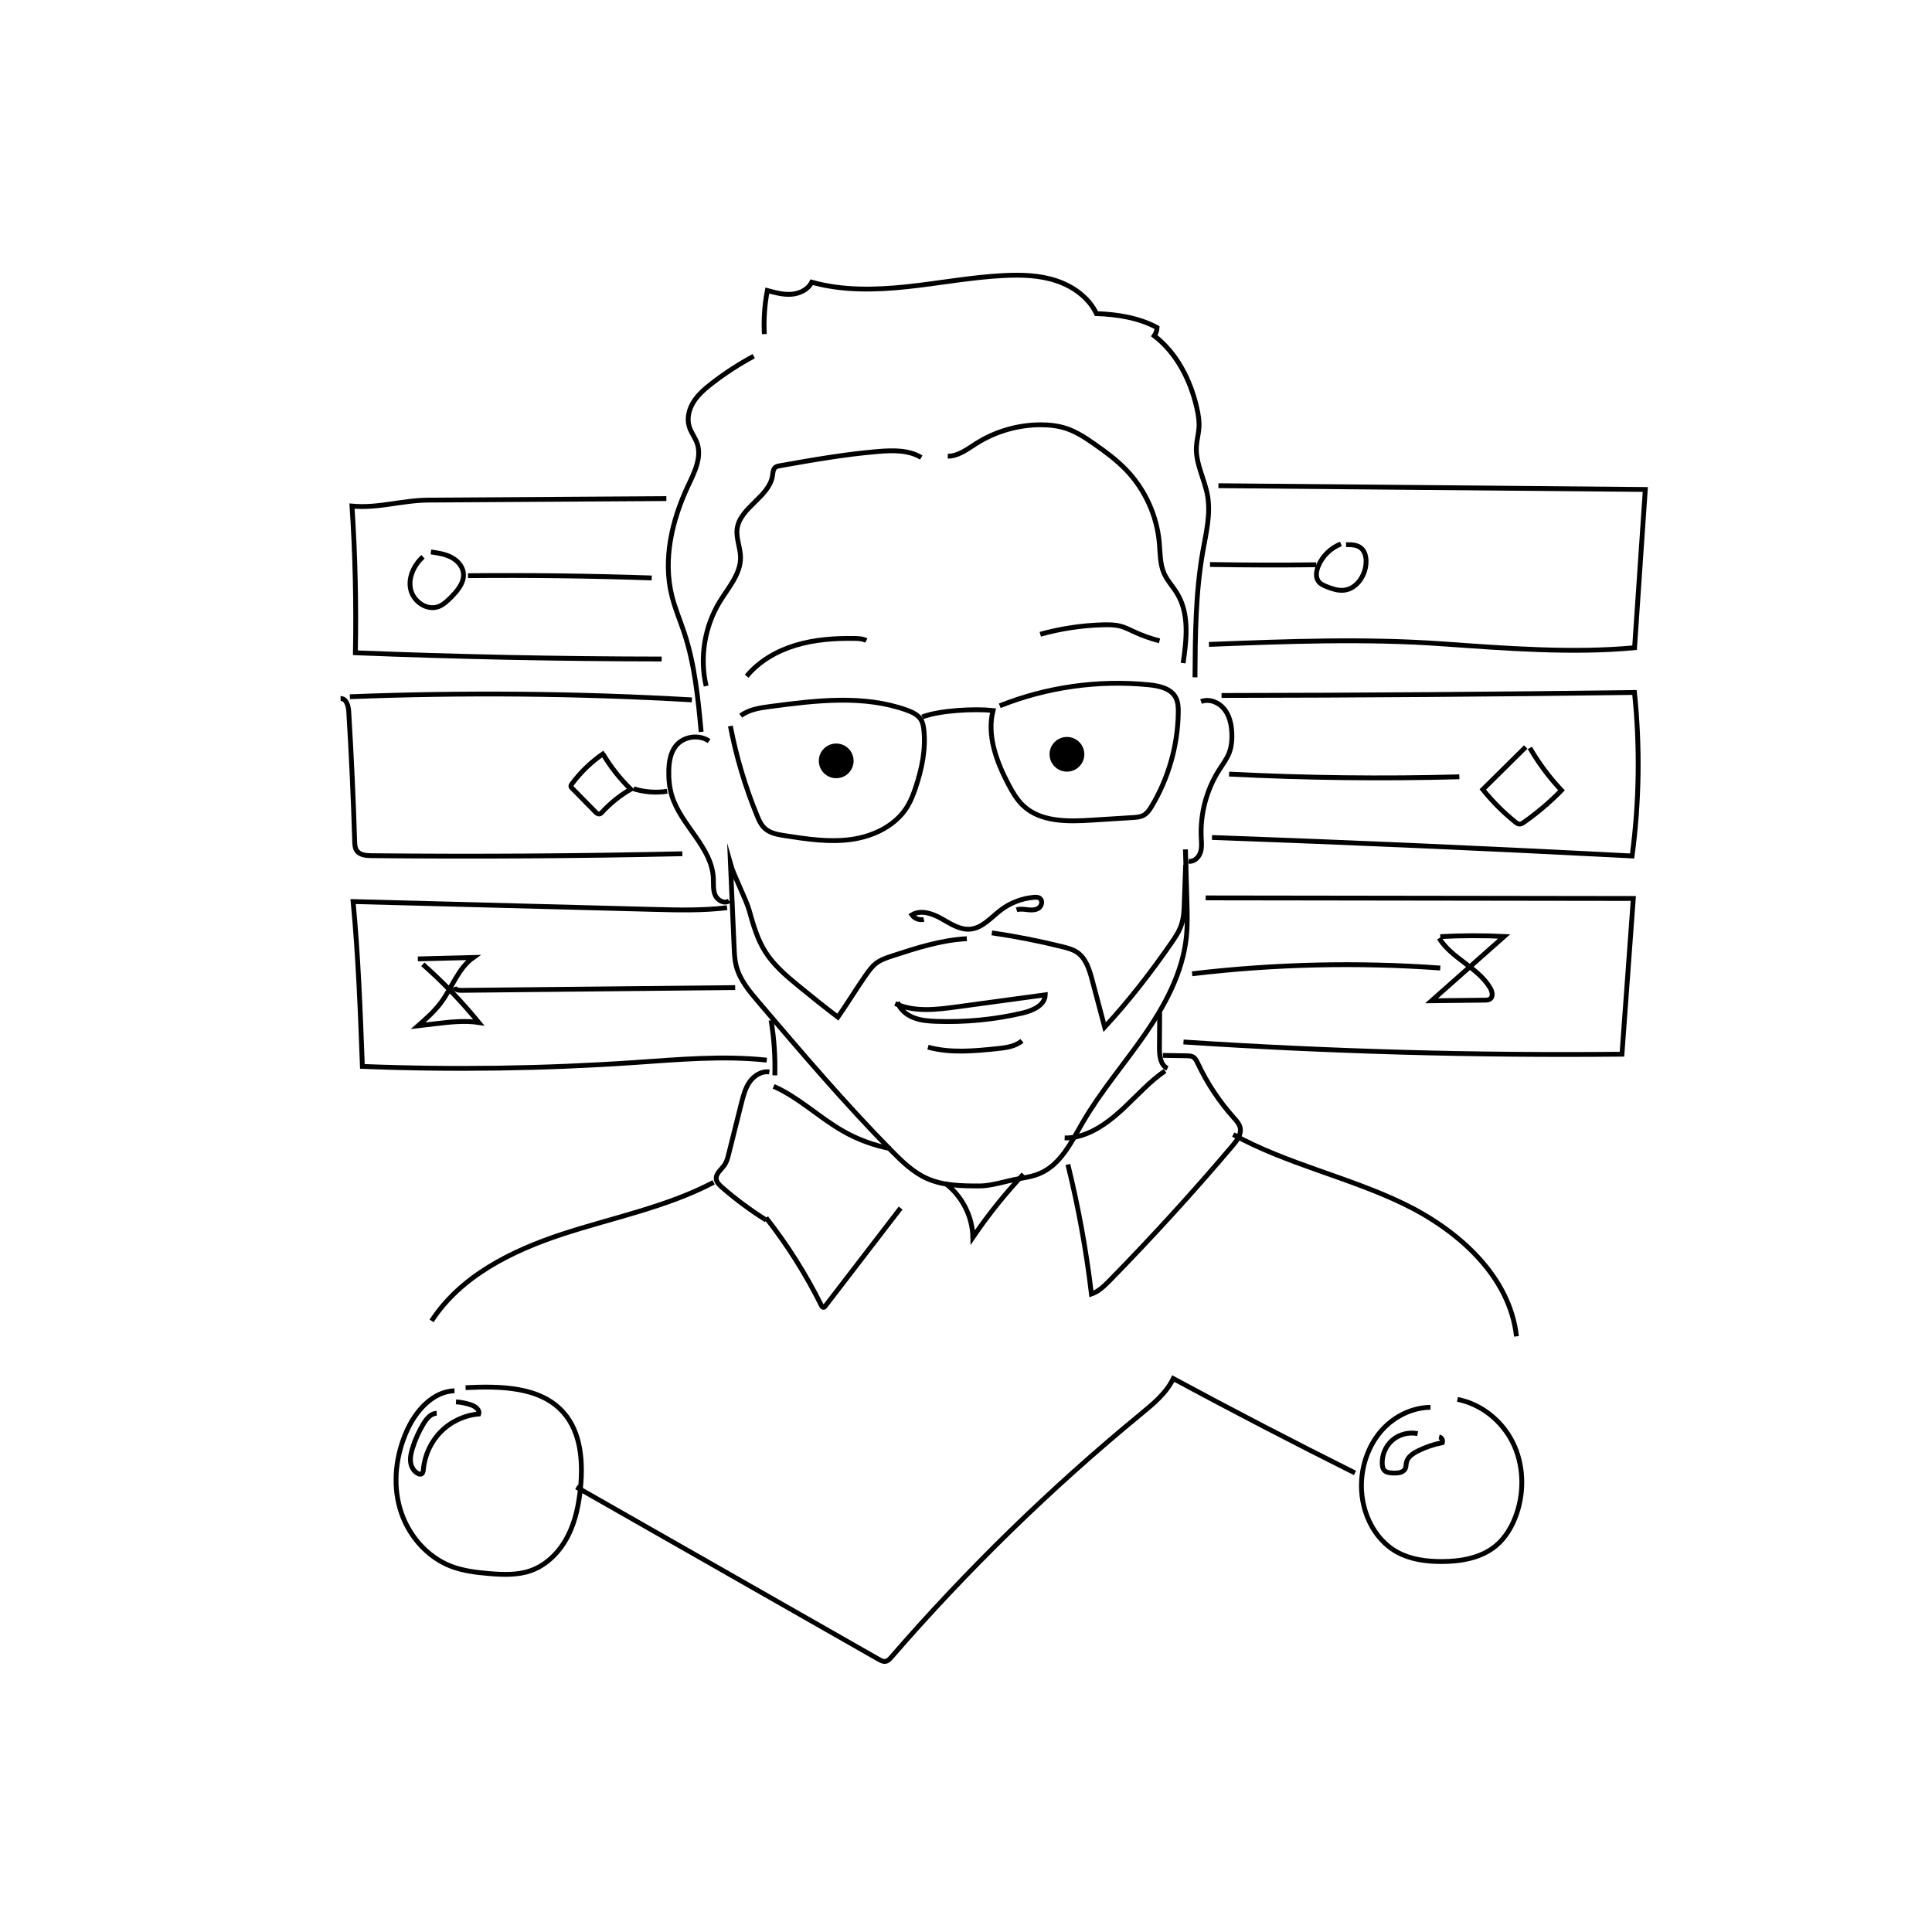 <svg width="400" height="400" viewBox="0 0 400 400" fill="none" xmlns="http://www.w3.org/2000/svg">
<path d="M245.43 175.86C245.53 179.43 245.64 183 245.74 186.57C245.81 189.05 245.88 191.55 245.62 194.02C244.85 201.39 241.19 208.16 236.97 214.25C232.74 220.34 227.87 226 224.15 232.41C221.83 236.42 219.65 241.01 215.42 242.89C213.98 243.53 212.4 243.8 210.85 244.06C208.5 244.46 205.24 245.55 202.85 245.54C199.13 245.54 195.28 245.5 191.89 243.98C189.03 242.69 186.73 240.45 184.53 238.21C174.89 228.41 165.96 217.92 157.04 207.45C155.12 205.2 153.14 202.83 152.42 199.96C152.1 198.7 152.04 197.38 151.99 196.08C151.74 190.36 151.49 184.64 151.24 178.91C151.82 181 154.49 186.28 155.08 188.37C155.92 191.37 156.78 194.43 158.45 197.06C160.18 199.8 162.69 201.96 165.2 204.02C167.92 206.26 170.67 208.45 173.47 210.59C175.47 207.72 177.18 204.88 179.18 202.01C179.84 201.07 180.51 200.1 181.43 199.41C182.4 198.68 183.58 198.29 184.73 197.91C189.77 196.27 194.88 194.62 200.17 194.35" stroke="black" stroke-miterlimit="10"/>
<path d="M205.35 193.14C210.29 193.86 215.19 194.82 220.03 196.03C221.06 196.29 222.1 196.56 222.98 197.15C224.85 198.41 225.55 200.77 226.13 202.94C226.99 206.18 227.85 209.42 228.71 212.66C233.74 207.19 238.27 201.37 242.49 195.26C243.31 194.08 244.12 192.87 244.58 191.5C245.09 190 245.15 188.39 245.2 186.8C245.29 184.23 245.38 181.66 245.47 179.1" stroke="black" stroke-miterlimit="10"/>
<path d="M185.81 207.47C186.3 208.98 187.65 210.11 189.13 210.69C190.61 211.28 192.23 211.4 193.82 211.46C199.82 211.68 205.84 211.1 211.69 209.74C213.81 209.25 216.33 208.14 216.41 205.97C210.31 206.8 204.2 207.63 198.1 208.46C193.82 209.04 189.27 209.59 185.35 207.77" stroke="black" stroke-miterlimit="10"/>
<path d="M192.129 216.8C196.709 218.07 201.569 217.61 206.289 217.13C208.159 216.94 210.149 216.7 211.589 215.5" stroke="black" stroke-miterlimit="10"/>
<path d="M191.269 190.35C190.359 190.57 189.339 190.18 188.799 189.42C190.639 188.3 193.039 189.13 194.919 190.19C196.799 191.25 198.749 192.57 200.899 192.37C203.419 192.13 205.209 189.93 207.219 188.4C209.189 186.91 211.589 185.99 214.049 185.78C214.479 185.74 214.959 185.74 215.299 186C215.919 186.47 215.699 187.55 215.059 188C214.419 188.45 213.569 188.44 212.789 188.35C212.009 188.26 211.209 188.12 210.469 188.37" stroke="black" stroke-miterlimit="10"/>
<path d="M151.219 150.31C152.429 156.65 154.279 162.86 156.729 168.83C157.119 169.79 157.549 170.76 158.309 171.47C159.409 172.51 161.009 172.79 162.509 173.02C167.099 173.73 171.759 174.44 176.359 173.78C180.959 173.12 185.549 170.87 187.919 166.88C188.619 165.7 189.109 164.41 189.549 163.11C190.849 159.24 191.719 155.14 191.269 151.08C191.189 150.38 191.069 149.66 190.709 149.05C190.079 147.98 188.869 147.43 187.699 147.01C178.749 143.81 168.909 145.02 159.479 146.27C157.339 146.55 155.089 146.88 153.359 148.18" stroke="black" stroke-miterlimit="10"/>
<path d="M190.939 148.44C194.519 147.06 201.779 146.69 205.599 147.1C204.289 152.27 206.309 157.68 208.789 162.4C209.619 163.98 210.529 165.56 211.829 166.79C215.459 170.22 221.069 170.12 226.049 169.8C228.859 169.62 231.679 169.45 234.489 169.27C235.299 169.22 236.149 169.16 236.849 168.75C237.559 168.33 238.029 167.61 238.459 166.9C241.939 161.08 243.849 154.33 243.949 147.55C243.969 146.47 243.919 145.34 243.409 144.39C242.389 142.51 239.969 141.99 237.849 141.78C227.409 140.74 216.729 142.24 206.989 146.13" stroke="black" stroke-miterlimit="10"/>
<path d="M146.809 153.44C144.709 151.97 141.499 152.44 139.909 154.45C138.819 155.84 138.519 157.68 138.469 159.45C138.419 161.26 138.589 163.08 139.119 164.81C141.029 170.93 147.369 175.39 147.689 181.79C147.749 182.98 147.599 184.24 148.069 185.33C148.539 186.42 150.009 187.22 150.959 186.49" stroke="black" stroke-miterlimit="10"/>
<path d="M248.67 145.25C250.32 144.59 252.3 145.38 253.43 146.76C254.56 148.14 254.96 149.98 255.04 151.76C255.1 153.16 254.98 154.58 254.48 155.89C253.99 157.14 253.17 158.23 252.44 159.36C249.8 163.49 248.48 168.44 248.7 173.33C248.75 174.41 248.87 175.53 248.51 176.56C248.15 177.59 247.15 178.49 246.08 178.31" stroke="black" stroke-miterlimit="10"/>
<path d="M154.59 140C157.18 136.86 160.87 134.75 164.77 133.58C168.67 132.41 172.78 132.12 176.85 132.18C177.71 132.19 178.6 132.22 179.36 132.62" stroke="black" stroke-miterlimit="10"/>
<path d="M215.379 131.32C219.619 130.14 223.999 129.48 228.399 129.36C229.619 129.33 230.859 129.34 232.039 129.66C233.029 129.93 233.949 130.41 234.879 130.84C236.549 131.61 238.289 132.22 240.069 132.68" stroke="black" stroke-miterlimit="10"/>
<path d="M156.05 73.74C153.04 75.36 150.16 77.23 147.45 79.32C146.02 80.43 144.61 81.62 143.63 83.15C142.65 84.68 142.16 86.6 142.7 88.33C143.07 89.54 143.9 90.56 144.32 91.75C145.35 94.67 143.78 97.78 142.46 100.58C139.13 107.66 137.22 115.76 139.1 123.36C139.74 125.96 140.81 128.43 141.65 130.97C143.85 137.58 144.52 144.59 145.17 151.53" stroke="black" stroke-miterlimit="10"/>
<path d="M158.249 69.17C158.089 66.15 158.299 63.11 158.869 60.15C160.509 60.6 162.189 61.05 163.879 60.92C165.569 60.79 167.309 59.95 168.059 58.43C174.479 60.22 181.279 60.06 187.899 59.35C194.519 58.64 201.089 57.39 207.739 57.05C211.419 56.86 215.179 56.96 218.679 58.12C222.179 59.28 225.419 61.6 227.009 64.93C231.249 65.07 235.839 65.79 239.559 67.83C239.529 68.43 239.329 69.03 238.979 69.52C243.619 73.08 246.439 78.62 247.759 84.32C248.079 85.72 248.329 87.14 248.229 88.57C248.139 89.9 247.769 91.19 247.699 92.52C247.519 96 249.429 99.23 250.019 102.67C250.669 106.45 249.719 110.29 249.049 114.07C247.519 122.68 247.459 131.48 247.409 140.23" stroke="black" stroke-miterlimit="10"/>
<path d="M146.2 142.04C144.82 136.13 145.87 129.69 149.05 124.52C150.84 121.6 153.38 118.77 153.32 115.35C153.29 113.39 152.37 111.47 152.61 109.52C153.17 105.04 159.27 102.93 159.94 98.47C160.03 97.86 160.05 97.15 160.53 96.76C160.79 96.55 161.13 96.49 161.46 96.43C168.22 95.23 174.99 94.04 181.83 93.47C184.87 93.22 188.14 93.14 190.74 94.73" stroke="black" stroke-miterlimit="10"/>
<path d="M196.229 94.45C198.419 94.45 200.289 92.98 202.139 91.81C206.109 89.3 210.789 87.95 215.489 87.95C217.289 87.95 219.099 88.15 220.799 88.72C222.899 89.42 224.769 90.67 226.579 91.93C228.929 93.57 231.239 95.28 233.219 97.35C237.079 101.39 239.519 106.77 240.019 112.34C240.209 114.5 240.139 116.75 241.019 118.74C241.699 120.26 242.889 121.49 243.739 122.92C246.269 127.12 245.659 132.43 244.959 137.28" stroke="black" stroke-miterlimit="10"/>
<path d="M173.129 161.12C175.118 161.12 176.729 159.513 176.729 157.53C176.729 155.547 175.118 153.94 173.129 153.94C171.141 153.94 169.529 155.547 169.529 157.53C169.529 159.513 171.141 161.12 173.129 161.12Z" fill="black"/>
<path d="M220.899 159.76C222.887 159.76 224.499 158.153 224.499 156.17C224.499 154.187 222.887 152.58 220.899 152.58C218.911 152.58 217.299 154.187 217.299 156.17C217.299 158.153 218.911 159.76 220.899 159.76Z" fill="black"/>
<path d="M159.639 211.24C160.269 215 160.529 218.83 160.419 222.64" stroke="black" stroke-miterlimit="10"/>
<path d="M240.099 209.63C240.079 212.07 240.069 214.52 240.049 216.96C240.039 218.57 240.249 220.53 241.709 221.19" stroke="black" stroke-miterlimit="10"/>
<path d="M160.18 224.92C165.41 227.23 169.6 231.37 174.56 234.2C177.61 235.94 180.95 237.16 184.4 237.82" stroke="black" stroke-miterlimit="10"/>
<path d="M220.43 235.59C221.45 235.64 222.47 235.48 223.46 235.21C227.08 234.22 230.13 231.81 232.86 229.24C235.59 226.66 238.12 223.84 241.21 221.72" stroke="black" stroke-miterlimit="10"/>
<path d="M159.289 221.94C157.699 221.7 156.129 222.68 155.209 223.99C154.289 225.3 153.879 226.9 153.489 228.45C152.609 231.95 151.739 235.45 150.859 238.96C150.669 239.72 150.469 240.49 150.039 241.14C149.379 242.13 148.139 242.96 148.299 244.14C148.389 244.81 148.929 245.33 149.439 245.78C152.319 248.3 155.399 250.58 158.639 252.61" stroke="black" stroke-miterlimit="10"/>
<path d="M221.09 241.09C223.27 249.92 224.9 258.88 225.97 267.91C227.48 267.39 228.67 266.21 229.79 265.07C238.6 256.07 247.08 246.77 255.22 237.17C256.1 236.13 257.04 234.87 256.77 233.53C256.6 232.7 255.99 232.03 255.43 231.4C252.43 228.05 249.92 224.26 248.01 220.2C247.75 219.65 247.47 219.06 246.93 218.79C246.57 218.61 246.15 218.6 245.74 218.59C244.08 218.56 242.42 218.53 240.77 218.51" stroke="black" stroke-miterlimit="10"/>
<path d="M211.89 243.11C208.06 247.18 204.56 251.56 201.42 256.18C201.35 251.83 199.16 247.56 195.66 244.96" stroke="black" stroke-miterlimit="10"/>
<path d="M158.619 252.14C163.039 257.78 166.879 263.87 170.059 270.29C170.149 270.48 170.299 270.7 170.509 270.68C170.649 270.67 170.759 270.54 170.849 270.43C176.049 263.66 181.249 256.89 186.459 250.12" stroke="black" stroke-miterlimit="10"/>
<path d="M147.749 244.79C137.969 249.93 126.939 252.07 116.439 255.51C105.939 258.96 95.359 264.2 89.359 273.48" stroke="black" stroke-miterlimit="10"/>
<path d="M255.33 234.9C266.4 240.98 279.02 243.67 290.41 249.13C301.8 254.59 312.59 264.13 313.97 276.68" stroke="black" stroke-miterlimit="10"/>
<path d="M94.099 287.94C89.559 288.11 86.069 292.12 84.219 296.26C81.979 301.28 81.279 307.08 82.819 312.36C84.359 317.64 88.249 322.3 93.389 324.28C95.889 325.24 98.589 325.56 101.269 325.79C104.149 326.03 107.119 326.15 109.849 325.2C113.219 324.02 115.889 321.27 117.529 318.1C119.169 314.93 119.869 311.35 120.209 307.79C120.709 302.42 120.239 296.51 116.669 292.46C111.889 287.04 103.619 286.96 96.399 287.3" stroke="black" stroke-miterlimit="10"/>
<path d="M296.17 291.37C292.38 291.41 288.69 293.23 286.15 296.05C283.61 298.87 282.18 302.6 281.91 306.39C281.48 312.31 284.19 318.66 289.44 321.44C292.17 322.89 295.33 323.29 298.42 323.3C302.4 323.3 306.6 322.6 309.67 320.07C311.75 318.35 313.14 315.92 314.01 313.37C315.62 308.61 315.44 303.2 313.22 298.69C311 294.18 306.69 290.68 301.75 289.73" stroke="black" stroke-miterlimit="10"/>
<path d="M119.34 307.88C140.2 319.77 161.06 331.65 181.92 343.54C182.37 343.8 182.87 344.06 183.38 343.96C183.85 343.87 184.2 343.48 184.52 343.12C200.27 324.95 217.55 308.1 236.12 292.83C238.73 290.68 241.45 288.47 242.91 285.42C255.35 292.13 267.89 298.64 280.53 304.96" stroke="black" stroke-miterlimit="10"/>
<path d="M90.411 292.6C89.221 292.63 88.331 293.7 87.711 294.72C86.741 296.31 85.961 298.03 85.411 299.81C85.111 300.77 84.881 301.79 85.021 302.79C85.161 303.79 85.751 304.78 86.691 305.15C86.821 305.2 86.971 305.24 87.111 305.22C87.521 305.14 87.631 304.61 87.661 304.2C87.921 301.28 89.231 298.47 91.301 296.39C93.371 294.31 96.191 293 99.111 292.75C99.391 291.89 98.401 291.17 97.541 290.87C96.531 290.53 95.481 290.31 94.411 290.24" stroke="black" stroke-miterlimit="10"/>
<path d="M293.51 296.82C291.69 296.44 289.69 296.95 288.28 298.17C286.87 299.39 286.07 301.28 286.18 303.15C286.21 303.59 286.29 304.06 286.58 304.39C287.02 304.9 287.77 304.95 288.44 304.98C289.38 305.01 290.54 304.92 290.94 304.07C291.13 303.68 291.09 303.22 291.18 302.8C291.42 301.66 292.52 300.92 293.57 300.4C295.17 299.6 296.88 299.02 298.63 298.68C298.8 298.19 298.47 297.6 297.96 297.49" stroke="black" stroke-miterlimit="10"/>
<path d="M136.991 136.44C115.851 136.42 94.711 135.99 73.581 135.15C73.771 125.02 73.541 114.89 72.881 104.78C78.301 105.29 83.281 103.57 88.731 103.54C105.141 103.44 121.551 103.34 137.961 103.23" stroke="black" stroke-miterlimit="10"/>
<path d="M250.301 133.42C266.441 132.79 282.631 132.16 298.741 133.31C311.571 134.22 325.621 135.32 338.421 134.1C338.801 128.48 339.181 122.86 339.561 117.24C339.921 111.94 340.281 106.64 340.641 101.34C311.181 101.08 281.721 100.82 252.261 100.56" stroke="black" stroke-miterlimit="10"/>
<path d="M72.439 144.25C96.04 143.33 119.679 143.54 143.249 144.9" stroke="black" stroke-miterlimit="10"/>
<path d="M252.91 143.99C281.41 143.95 309.91 143.74 338.4 143.37C339.57 154.62 339.4 166.01 337.91 177.22C308.93 175.71 279.93 174.43 250.93 173.39" stroke="black" stroke-miterlimit="10"/>
<path d="M70.519 144.62C71.689 144.59 72.129 146.11 72.2 147.28C72.749 156.25 73.159 165.22 73.43 174.2C73.45 174.85 73.48 175.55 73.84 176.09C74.469 177.04 75.799 177.15 76.939 177.16C98.379 177.37 119.83 177.24 141.27 176.76" stroke="black" stroke-miterlimit="10"/>
<path d="M150.529 187.93C145.439 188.55 140.299 188.41 135.179 188.28C114.489 187.74 93.799 187.2 73.109 186.66C74.179 198 74.599 209.41 75.029 220.79C93.779 221.53 112.569 221.26 131.279 219.99C140.429 219.37 149.639 218.51 158.759 219.49" stroke="black" stroke-miterlimit="10"/>
<path d="M249.619 185.9C279.129 185.94 308.649 185.98 338.159 186.02C337.379 196.77 336.589 207.51 335.809 218.26C305.529 218.56 275.239 217.72 245.029 215.73" stroke="black" stroke-miterlimit="10"/>
<path d="M87.58 115.28C85.7 116.98 84.46 119.6 85.03 122.07C85.6 124.54 88.37 126.47 90.76 125.6C91.74 125.24 92.53 124.5 93.27 123.77C94.73 122.33 96.25 120.51 95.92 118.48C95.69 117.08 94.59 115.95 93.32 115.32C92.05 114.69 90.62 114.48 89.22 114.27" stroke="black" stroke-miterlimit="10"/>
<path d="M277.629 112.62C275.509 113.43 273.749 115.16 272.909 117.27C272.519 118.25 272.339 119.44 272.939 120.31C273.359 120.92 274.079 121.23 274.769 121.5C275.869 121.93 277.029 122.31 278.209 122.2C280.879 121.95 282.729 119.15 282.829 116.47C282.869 115.36 282.619 114.14 281.749 113.44C280.919 112.77 279.759 112.76 278.689 112.77" stroke="black" stroke-miterlimit="10"/>
<path d="M96.891 119.19C109.571 119.07 122.251 119.23 134.931 119.66" stroke="black" stroke-miterlimit="10"/>
<path d="M250.52 116.87C257.85 117 265.18 117.02 272.51 116.93" stroke="black" stroke-miterlimit="10"/>
<path d="M125.2 155.84C122.57 157.58 120.26 159.79 118.39 162.32C118.29 162.46 118.18 162.62 118.2 162.79C118.21 162.96 118.34 163.09 118.46 163.21C120.05 164.82 121.63 166.44 123.22 168.05C123.47 168.31 123.8 168.59 124.15 168.51C124.37 168.46 124.54 168.28 124.69 168.12C126.4 166.26 128.39 164.67 130.58 163.4C128.38 161.25 126.46 158.82 124.88 156.18" stroke="black" stroke-miterlimit="10"/>
<path d="M315.89 154.66C312.93 157.59 309.96 160.52 307 163.45C308.98 165.93 311.24 168.19 313.71 170.18C313.97 170.39 314.26 170.61 314.6 170.62C314.93 170.63 315.23 170.43 315.51 170.24C318.3 168.28 320.91 166.06 323.29 163.63C320.78 160.97 318.57 158.01 316.74 154.85" stroke="black" stroke-miterlimit="10"/>
<path d="M131.17 163.31C133.41 164 135.81 164.18 138.13 163.83" stroke="black" stroke-miterlimit="10"/>
<path d="M254.471 160.27C270.351 161.07 286.251 161.26 302.141 160.83" stroke="black" stroke-miterlimit="10"/>
<path d="M86.519 198.53C90.34 198.43 94.169 198.34 97.99 198.24C94.87 200.44 93.629 204.4 91.37 207.48C90.019 209.32 88.29 210.86 86.57 212.37C87.76 212.23 88.96 212.09 90.15 211.95C93.129 211.6 96.15 211.25 99.12 211.69C95.59 207.37 91.719 203.34 87.54 199.65" stroke="black" stroke-miterlimit="10"/>
<path d="M298.191 193.92C302.601 193.68 307.011 193.67 311.421 193.88C306.411 198.32 301.401 202.76 296.391 207.2C300.051 207.16 303.721 207.12 307.381 207.07C307.781 207.07 308.211 207.05 308.531 206.81C309.211 206.3 308.931 205.22 308.491 204.49C305.951 200.27 300.551 198.44 297.961 194.25" stroke="black" stroke-miterlimit="10"/>
<path d="M94.029 204.4C94.259 204.97 95.019 205.05 95.629 205.04C114.489 204.85 133.349 204.66 152.209 204.47" stroke="black" stroke-miterlimit="10"/>
<path d="M246.811 201.61C263.851 199.59 281.081 199.19 298.191 200.42" stroke="black" stroke-miterlimit="10"/>
</svg>
